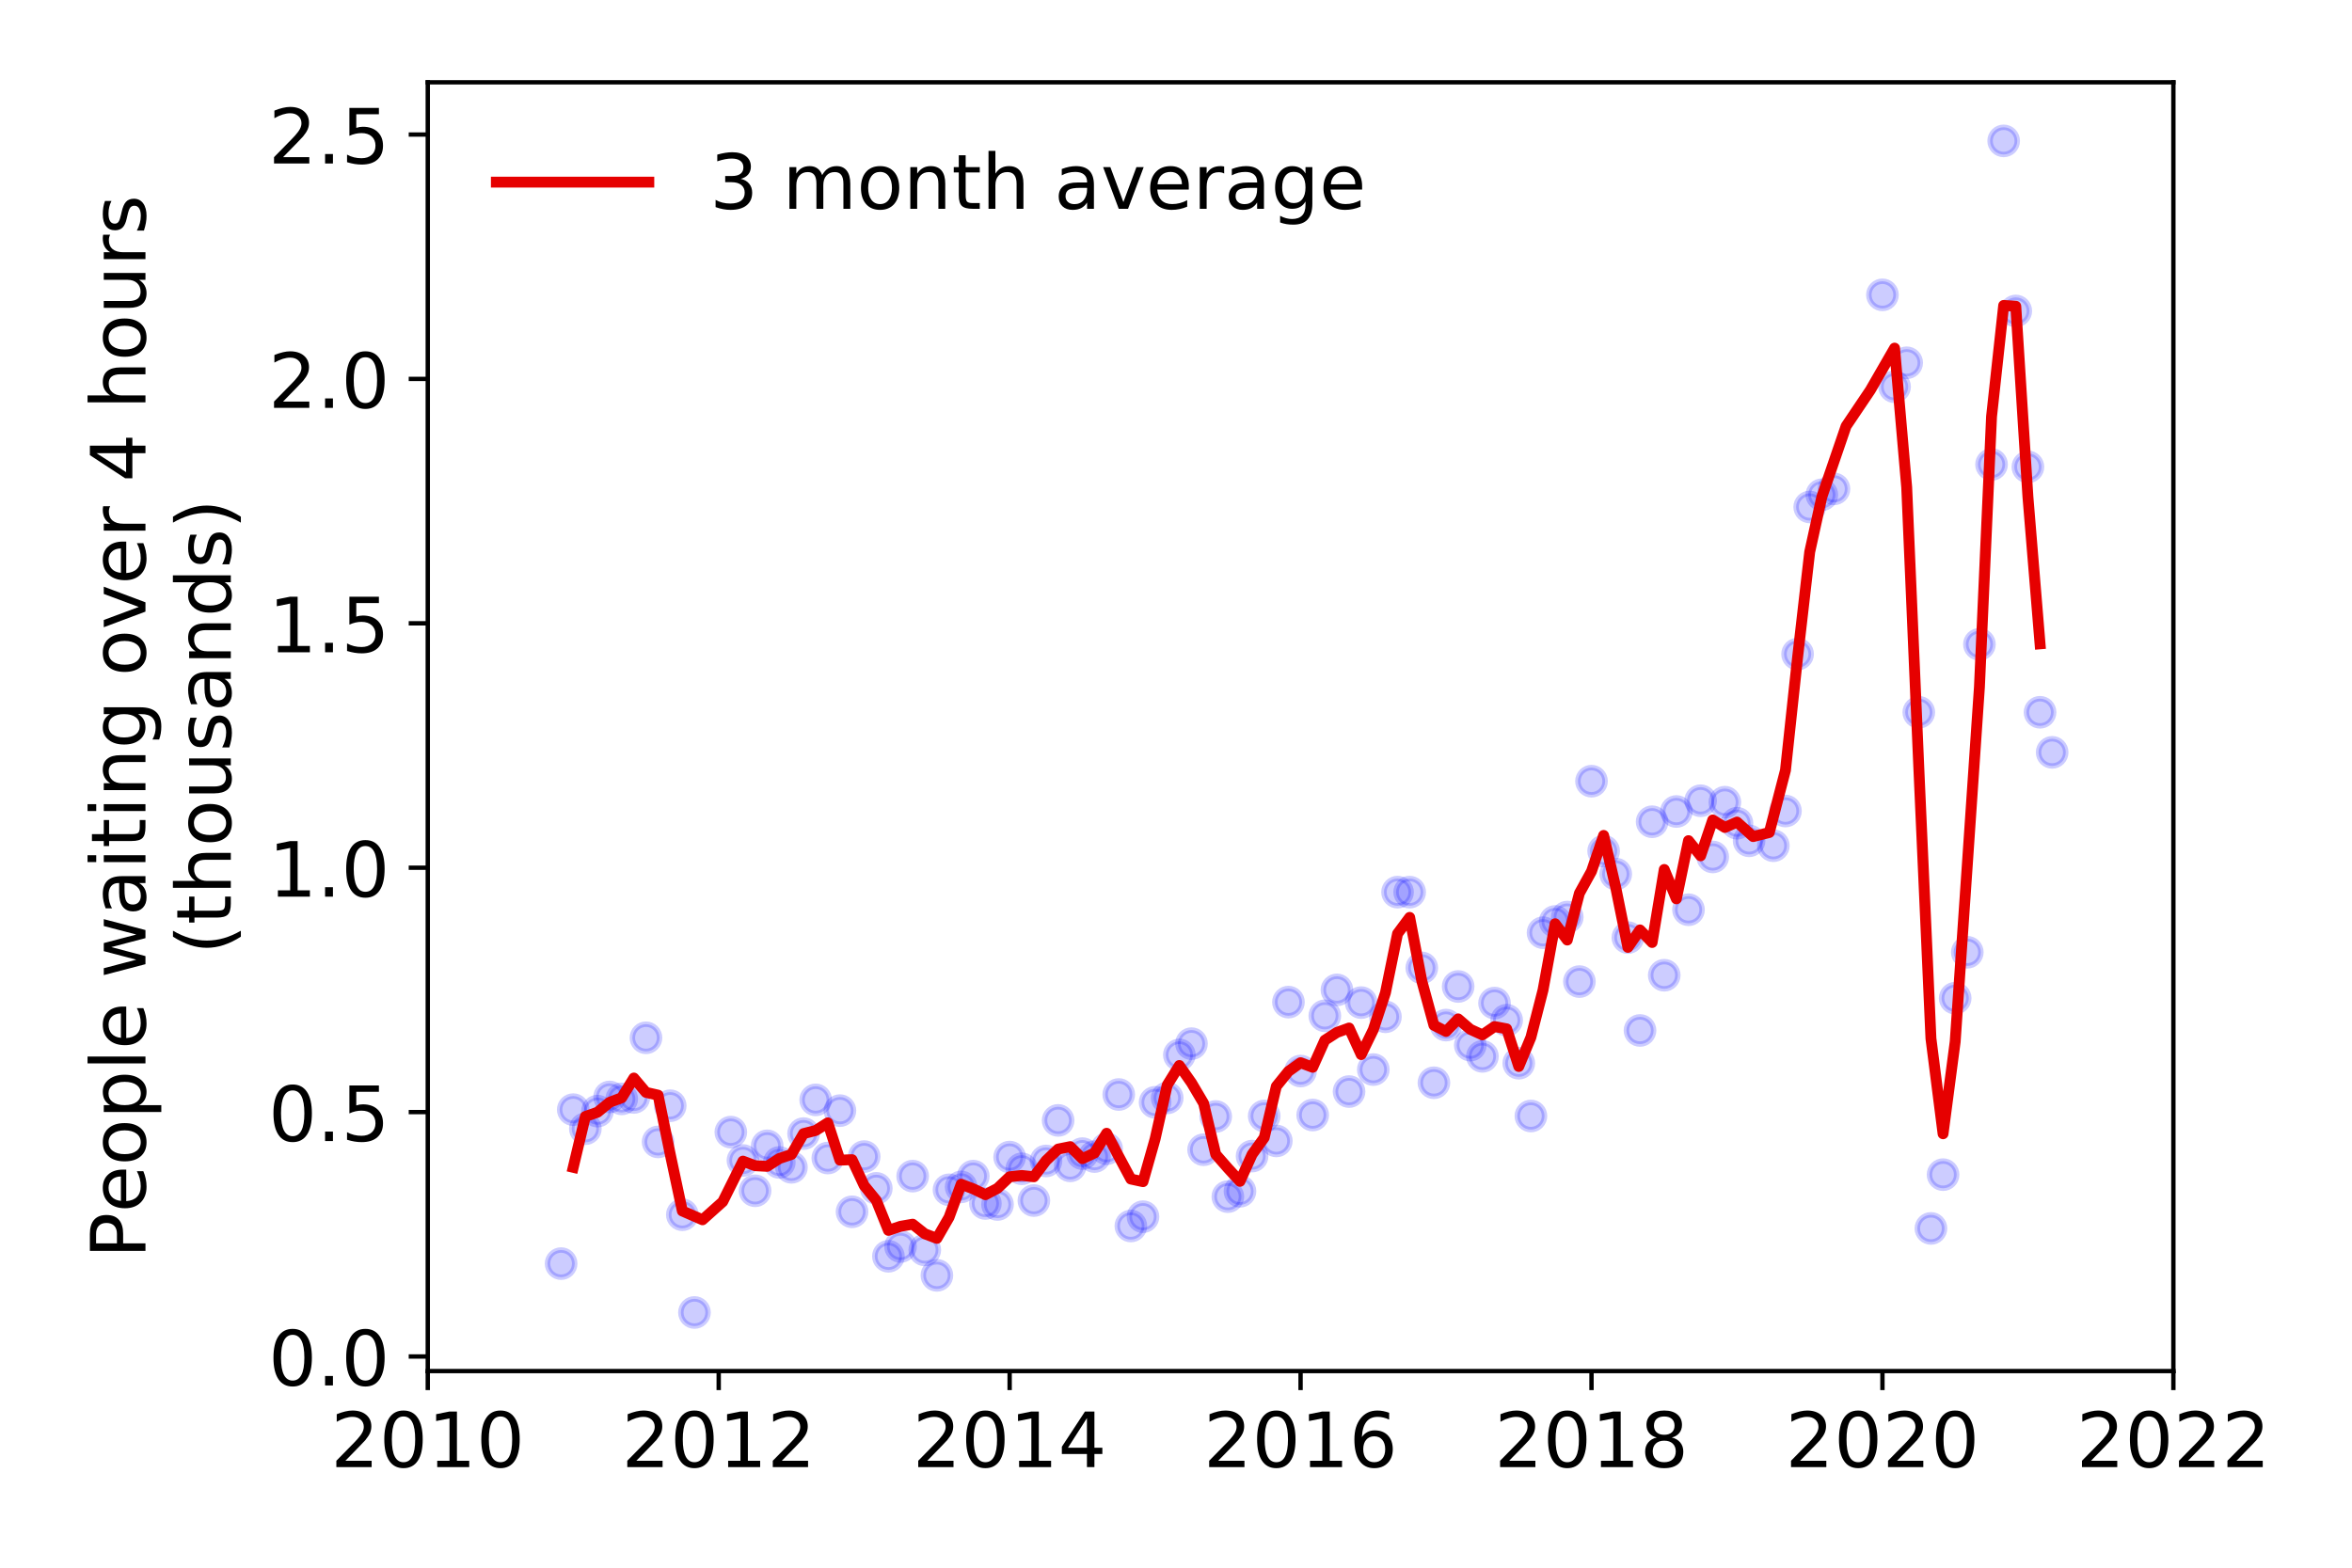 <?xml version="1.0" encoding="utf-8" standalone="no"?>
<!DOCTYPE svg PUBLIC "-//W3C//DTD SVG 1.1//EN"
  "http://www.w3.org/Graphics/SVG/1.1/DTD/svg11.dtd">
<!-- Created with matplotlib (https://matplotlib.org/) -->
<svg height="288pt" version="1.1" viewBox="0 0 432 288" width="432pt" xmlns="http://www.w3.org/2000/svg" xmlns:xlink="http://www.w3.org/1999/xlink">
 <defs>
  <style type="text/css">
*{stroke-linecap:butt;stroke-linejoin:round;}
  </style>
 </defs>
 <g id="figure_1">
  <g id="patch_1">
   <path d="M 0 288 
L 432 288 
L 432 0 
L 0 0 
z
" style="fill:#ffffff;"/>
  </g>
  <g id="axes_1">
   <g id="patch_2">
    <path d="M 78.57 251.88 
L 399.192 251.88 
L 399.192 15.12 
L 78.57 15.12 
z
" style="fill:#ffffff;"/>
   </g>
   <g id="matplotlib.axis_1">
    <g id="xtick_1">
     <g id="line2d_1">
      <defs>
       <path d="M 0 0 
L 0 3.5 
" id="m7c35ef560e" style="stroke:#000000;stroke-width:0.8;"/>
      </defs>
      <g>
       <use style="stroke:#000000;stroke-width:0.8;" x="78.57" xlink:href="#m7c35ef560e" y="251.88"/>
      </g>
     </g>
     <g id="text_1">
      <!-- 2010 -->
      <defs>
       <path d="M 19.188 8.297 
L 53.609 8.297 
L 53.609 0 
L 7.328 0 
L 7.328 8.297 
Q 12.938 14.109 22.625 23.891 
Q 32.328 33.688 34.812 36.531 
Q 39.547 41.844 41.422 45.531 
Q 43.312 49.219 43.312 52.781 
Q 43.312 58.594 39.234 62.25 
Q 35.156 65.922 28.609 65.922 
Q 23.969 65.922 18.812 64.312 
Q 13.672 62.703 7.812 59.422 
L 7.812 69.391 
Q 13.766 71.781 18.938 73 
Q 24.125 74.219 28.422 74.219 
Q 39.75 74.219 46.484 68.547 
Q 53.219 62.891 53.219 53.422 
Q 53.219 48.922 51.531 44.891 
Q 49.859 40.875 45.406 35.406 
Q 44.188 33.984 37.641 27.219 
Q 31.109 20.453 19.188 8.297 
z
" id="DejaVuSans-50"/>
       <path d="M 31.781 66.406 
Q 24.172 66.406 20.328 58.906 
Q 16.5 51.422 16.5 36.375 
Q 16.5 21.391 20.328 13.891 
Q 24.172 6.391 31.781 6.391 
Q 39.453 6.391 43.281 13.891 
Q 47.125 21.391 47.125 36.375 
Q 47.125 51.422 43.281 58.906 
Q 39.453 66.406 31.781 66.406 
z
M 31.781 74.219 
Q 44.047 74.219 50.516 64.516 
Q 56.984 54.828 56.984 36.375 
Q 56.984 17.969 50.516 8.266 
Q 44.047 -1.422 31.781 -1.422 
Q 19.531 -1.422 13.062 8.266 
Q 6.594 17.969 6.594 36.375 
Q 6.594 54.828 13.062 64.516 
Q 19.531 74.219 31.781 74.219 
z
" id="DejaVuSans-48"/>
       <path d="M 12.406 8.297 
L 28.516 8.297 
L 28.516 63.922 
L 10.984 60.406 
L 10.984 69.391 
L 28.422 72.906 
L 38.281 72.906 
L 38.281 8.297 
L 54.391 8.297 
L 54.391 0 
L 12.406 0 
z
" id="DejaVuSans-49"/>
      </defs>
      <g transform="translate(60.755 269.518)scale(0.14 -0.14)">
       <use xlink:href="#DejaVuSans-50"/>
       <use x="63.623" xlink:href="#DejaVuSans-48"/>
       <use x="127.246" xlink:href="#DejaVuSans-49"/>
       <use x="190.869" xlink:href="#DejaVuSans-48"/>
      </g>
     </g>
    </g>
    <g id="xtick_2">
     <g id="line2d_2">
      <g>
       <use style="stroke:#000000;stroke-width:0.8;" x="132.007" xlink:href="#m7c35ef560e" y="251.88"/>
      </g>
     </g>
     <g id="text_2">
      <!-- 2012 -->
      <g transform="translate(114.192 269.518)scale(0.14 -0.14)">
       <use xlink:href="#DejaVuSans-50"/>
       <use x="63.623" xlink:href="#DejaVuSans-48"/>
       <use x="127.246" xlink:href="#DejaVuSans-49"/>
       <use x="190.869" xlink:href="#DejaVuSans-50"/>
      </g>
     </g>
    </g>
    <g id="xtick_3">
     <g id="line2d_3">
      <g>
       <use style="stroke:#000000;stroke-width:0.8;" x="185.444" xlink:href="#m7c35ef560e" y="251.88"/>
      </g>
     </g>
     <g id="text_3">
      <!-- 2014 -->
      <defs>
       <path d="M 37.797 64.312 
L 12.891 25.391 
L 37.797 25.391 
z
M 35.203 72.906 
L 47.609 72.906 
L 47.609 25.391 
L 58.016 25.391 
L 58.016 17.188 
L 47.609 17.188 
L 47.609 0 
L 37.797 0 
L 37.797 17.188 
L 4.891 17.188 
L 4.891 26.703 
z
" id="DejaVuSans-52"/>
      </defs>
      <g transform="translate(167.629 269.518)scale(0.14 -0.14)">
       <use xlink:href="#DejaVuSans-50"/>
       <use x="63.623" xlink:href="#DejaVuSans-48"/>
       <use x="127.246" xlink:href="#DejaVuSans-49"/>
       <use x="190.869" xlink:href="#DejaVuSans-52"/>
      </g>
     </g>
    </g>
    <g id="xtick_4">
     <g id="line2d_4">
      <g>
       <use style="stroke:#000000;stroke-width:0.8;" x="238.881" xlink:href="#m7c35ef560e" y="251.88"/>
      </g>
     </g>
     <g id="text_4">
      <!-- 2016 -->
      <defs>
       <path d="M 33.016 40.375 
Q 26.375 40.375 22.484 35.828 
Q 18.609 31.297 18.609 23.391 
Q 18.609 15.531 22.484 10.953 
Q 26.375 6.391 33.016 6.391 
Q 39.656 6.391 43.531 10.953 
Q 47.406 15.531 47.406 23.391 
Q 47.406 31.297 43.531 35.828 
Q 39.656 40.375 33.016 40.375 
z
M 52.594 71.297 
L 52.594 62.312 
Q 48.875 64.062 45.094 64.984 
Q 41.312 65.922 37.594 65.922 
Q 27.828 65.922 22.672 59.328 
Q 17.531 52.734 16.797 39.406 
Q 19.672 43.656 24.016 45.922 
Q 28.375 48.188 33.594 48.188 
Q 44.578 48.188 50.953 41.516 
Q 57.328 34.859 57.328 23.391 
Q 57.328 12.156 50.688 5.359 
Q 44.047 -1.422 33.016 -1.422 
Q 20.359 -1.422 13.672 8.266 
Q 6.984 17.969 6.984 36.375 
Q 6.984 53.656 15.188 63.938 
Q 23.391 74.219 37.203 74.219 
Q 40.922 74.219 44.703 73.484 
Q 48.484 72.75 52.594 71.297 
z
" id="DejaVuSans-54"/>
      </defs>
      <g transform="translate(221.066 269.518)scale(0.14 -0.14)">
       <use xlink:href="#DejaVuSans-50"/>
       <use x="63.623" xlink:href="#DejaVuSans-48"/>
       <use x="127.246" xlink:href="#DejaVuSans-49"/>
       <use x="190.869" xlink:href="#DejaVuSans-54"/>
      </g>
     </g>
    </g>
    <g id="xtick_5">
     <g id="line2d_5">
      <g>
       <use style="stroke:#000000;stroke-width:0.8;" x="292.318" xlink:href="#m7c35ef560e" y="251.88"/>
      </g>
     </g>
     <g id="text_5">
      <!-- 2018 -->
      <defs>
       <path d="M 31.781 34.625 
Q 24.75 34.625 20.719 30.859 
Q 16.703 27.094 16.703 20.516 
Q 16.703 13.922 20.719 10.156 
Q 24.75 6.391 31.781 6.391 
Q 38.812 6.391 42.859 10.172 
Q 46.922 13.969 46.922 20.516 
Q 46.922 27.094 42.891 30.859 
Q 38.875 34.625 31.781 34.625 
z
M 21.922 38.812 
Q 15.578 40.375 12.031 44.719 
Q 8.5 49.078 8.5 55.328 
Q 8.5 64.062 14.719 69.141 
Q 20.953 74.219 31.781 74.219 
Q 42.672 74.219 48.875 69.141 
Q 55.078 64.062 55.078 55.328 
Q 55.078 49.078 51.531 44.719 
Q 48 40.375 41.703 38.812 
Q 48.828 37.156 52.797 32.312 
Q 56.781 27.484 56.781 20.516 
Q 56.781 9.906 50.312 4.234 
Q 43.844 -1.422 31.781 -1.422 
Q 19.734 -1.422 13.25 4.234 
Q 6.781 9.906 6.781 20.516 
Q 6.781 27.484 10.781 32.312 
Q 14.797 37.156 21.922 38.812 
z
M 18.312 54.391 
Q 18.312 48.734 21.844 45.562 
Q 25.391 42.391 31.781 42.391 
Q 38.141 42.391 41.719 45.562 
Q 45.312 48.734 45.312 54.391 
Q 45.312 60.062 41.719 63.234 
Q 38.141 66.406 31.781 66.406 
Q 25.391 66.406 21.844 63.234 
Q 18.312 60.062 18.312 54.391 
z
" id="DejaVuSans-56"/>
      </defs>
      <g transform="translate(274.503 269.518)scale(0.14 -0.14)">
       <use xlink:href="#DejaVuSans-50"/>
       <use x="63.623" xlink:href="#DejaVuSans-48"/>
       <use x="127.246" xlink:href="#DejaVuSans-49"/>
       <use x="190.869" xlink:href="#DejaVuSans-56"/>
      </g>
     </g>
    </g>
    <g id="xtick_6">
     <g id="line2d_6">
      <g>
       <use style="stroke:#000000;stroke-width:0.8;" x="345.755" xlink:href="#m7c35ef560e" y="251.88"/>
      </g>
     </g>
     <g id="text_6">
      <!-- 2020 -->
      <g transform="translate(327.94 269.518)scale(0.14 -0.14)">
       <use xlink:href="#DejaVuSans-50"/>
       <use x="63.623" xlink:href="#DejaVuSans-48"/>
       <use x="127.246" xlink:href="#DejaVuSans-50"/>
       <use x="190.869" xlink:href="#DejaVuSans-48"/>
      </g>
     </g>
    </g>
    <g id="xtick_7">
     <g id="line2d_7">
      <g>
       <use style="stroke:#000000;stroke-width:0.8;" x="399.192" xlink:href="#m7c35ef560e" y="251.88"/>
      </g>
     </g>
     <g id="text_7">
      <!-- 2022 -->
      <g transform="translate(381.377 269.518)scale(0.14 -0.14)">
       <use xlink:href="#DejaVuSans-50"/>
       <use x="63.623" xlink:href="#DejaVuSans-48"/>
       <use x="127.246" xlink:href="#DejaVuSans-50"/>
       <use x="190.869" xlink:href="#DejaVuSans-50"/>
      </g>
     </g>
    </g>
   </g>
   <g id="matplotlib.axis_2">
    <g id="ytick_1">
     <g id="line2d_8">
      <defs>
       <path d="M 0 0 
L -3.5 0 
" id="m6511807589" style="stroke:#000000;stroke-width:0.8;"/>
      </defs>
      <g>
       <use style="stroke:#000000;stroke-width:0.8;" x="78.57" xlink:href="#m6511807589" y="249.2"/>
      </g>
     </g>
     <g id="text_8">
      <!-- 0.0 -->
      <defs>
       <path d="M 10.688 12.406 
L 21 12.406 
L 21 0 
L 10.688 0 
z
" id="DejaVuSans-46"/>
      </defs>
      <g transform="translate(49.306 254.519)scale(0.14 -0.14)">
       <use xlink:href="#DejaVuSans-48"/>
       <use x="63.623" xlink:href="#DejaVuSans-46"/>
       <use x="95.41" xlink:href="#DejaVuSans-48"/>
      </g>
     </g>
    </g>
    <g id="ytick_2">
     <g id="line2d_9">
      <g>
       <use style="stroke:#000000;stroke-width:0.8;" x="78.57" xlink:href="#m6511807589" y="204.303"/>
      </g>
     </g>
     <g id="text_9">
      <!-- 0.5 -->
      <defs>
       <path d="M 10.797 72.906 
L 49.516 72.906 
L 49.516 64.594 
L 19.828 64.594 
L 19.828 46.734 
Q 21.969 47.469 24.109 47.828 
Q 26.266 48.188 28.422 48.188 
Q 40.625 48.188 47.75 41.5 
Q 54.891 34.812 54.891 23.391 
Q 54.891 11.625 47.562 5.094 
Q 40.234 -1.422 26.906 -1.422 
Q 22.312 -1.422 17.547 -0.641 
Q 12.797 0.141 7.719 1.703 
L 7.719 11.625 
Q 12.109 9.234 16.797 8.062 
Q 21.484 6.891 26.703 6.891 
Q 35.156 6.891 40.078 11.328 
Q 45.016 15.766 45.016 23.391 
Q 45.016 31 40.078 35.438 
Q 35.156 39.891 26.703 39.891 
Q 22.75 39.891 18.812 39.016 
Q 14.891 38.141 10.797 36.281 
z
" id="DejaVuSans-53"/>
      </defs>
      <g transform="translate(49.306 209.622)scale(0.14 -0.14)">
       <use xlink:href="#DejaVuSans-48"/>
       <use x="63.623" xlink:href="#DejaVuSans-46"/>
       <use x="95.41" xlink:href="#DejaVuSans-53"/>
      </g>
     </g>
    </g>
    <g id="ytick_3">
     <g id="line2d_10">
      <g>
       <use style="stroke:#000000;stroke-width:0.8;" x="78.57" xlink:href="#m6511807589" y="159.406"/>
      </g>
     </g>
     <g id="text_10">
      <!-- 1.0 -->
      <g transform="translate(49.306 164.724)scale(0.14 -0.14)">
       <use xlink:href="#DejaVuSans-49"/>
       <use x="63.623" xlink:href="#DejaVuSans-46"/>
       <use x="95.41" xlink:href="#DejaVuSans-48"/>
      </g>
     </g>
    </g>
    <g id="ytick_4">
     <g id="line2d_11">
      <g>
       <use style="stroke:#000000;stroke-width:0.8;" x="78.57" xlink:href="#m6511807589" y="114.509"/>
      </g>
     </g>
     <g id="text_11">
      <!-- 1.5 -->
      <g transform="translate(49.306 119.827)scale(0.14 -0.14)">
       <use xlink:href="#DejaVuSans-49"/>
       <use x="63.623" xlink:href="#DejaVuSans-46"/>
       <use x="95.41" xlink:href="#DejaVuSans-53"/>
      </g>
     </g>
    </g>
    <g id="ytick_5">
     <g id="line2d_12">
      <g>
       <use style="stroke:#000000;stroke-width:0.8;" x="78.57" xlink:href="#m6511807589" y="69.612"/>
      </g>
     </g>
     <g id="text_12">
      <!-- 2.0 -->
      <g transform="translate(49.306 74.93)scale(0.14 -0.14)">
       <use xlink:href="#DejaVuSans-50"/>
       <use x="63.623" xlink:href="#DejaVuSans-46"/>
       <use x="95.41" xlink:href="#DejaVuSans-48"/>
      </g>
     </g>
    </g>
    <g id="ytick_6">
     <g id="line2d_13">
      <g>
       <use style="stroke:#000000;stroke-width:0.8;" x="78.57" xlink:href="#m6511807589" y="24.714"/>
      </g>
     </g>
     <g id="text_13">
      <!-- 2.5 -->
      <g transform="translate(49.306 30.033)scale(0.14 -0.14)">
       <use xlink:href="#DejaVuSans-50"/>
       <use x="63.623" xlink:href="#DejaVuSans-46"/>
       <use x="95.41" xlink:href="#DejaVuSans-53"/>
      </g>
     </g>
    </g>
    <g id="text_14">
     <!-- People waiting over 4 hours -->
     <defs>
      <path d="M 19.672 64.797 
L 19.672 37.406 
L 32.078 37.406 
Q 38.969 37.406 42.719 40.969 
Q 46.484 44.531 46.484 51.125 
Q 46.484 57.672 42.719 61.234 
Q 38.969 64.797 32.078 64.797 
z
M 9.812 72.906 
L 32.078 72.906 
Q 44.344 72.906 50.609 67.359 
Q 56.891 61.812 56.891 51.125 
Q 56.891 40.328 50.609 34.812 
Q 44.344 29.297 32.078 29.297 
L 19.672 29.297 
L 19.672 0 
L 9.812 0 
z
" id="DejaVuSans-80"/>
      <path d="M 56.203 29.594 
L 56.203 25.203 
L 14.891 25.203 
Q 15.484 15.922 20.484 11.062 
Q 25.484 6.203 34.422 6.203 
Q 39.594 6.203 44.453 7.469 
Q 49.312 8.734 54.109 11.281 
L 54.109 2.781 
Q 49.266 0.734 44.188 -0.344 
Q 39.109 -1.422 33.891 -1.422 
Q 20.797 -1.422 13.156 6.188 
Q 5.516 13.812 5.516 26.812 
Q 5.516 40.234 12.766 48.109 
Q 20.016 56 32.328 56 
Q 43.359 56 49.781 48.891 
Q 56.203 41.797 56.203 29.594 
z
M 47.219 32.234 
Q 47.125 39.594 43.094 43.984 
Q 39.062 48.391 32.422 48.391 
Q 24.906 48.391 20.391 44.141 
Q 15.875 39.891 15.188 32.172 
z
" id="DejaVuSans-101"/>
      <path d="M 30.609 48.391 
Q 23.391 48.391 19.188 42.75 
Q 14.984 37.109 14.984 27.297 
Q 14.984 17.484 19.156 11.844 
Q 23.344 6.203 30.609 6.203 
Q 37.797 6.203 41.984 11.859 
Q 46.188 17.531 46.188 27.297 
Q 46.188 37.016 41.984 42.703 
Q 37.797 48.391 30.609 48.391 
z
M 30.609 56 
Q 42.328 56 49.016 48.375 
Q 55.719 40.766 55.719 27.297 
Q 55.719 13.875 49.016 6.219 
Q 42.328 -1.422 30.609 -1.422 
Q 18.844 -1.422 12.172 6.219 
Q 5.516 13.875 5.516 27.297 
Q 5.516 40.766 12.172 48.375 
Q 18.844 56 30.609 56 
z
" id="DejaVuSans-111"/>
      <path d="M 18.109 8.203 
L 18.109 -20.797 
L 9.078 -20.797 
L 9.078 54.688 
L 18.109 54.688 
L 18.109 46.391 
Q 20.953 51.266 25.266 53.625 
Q 29.594 56 35.594 56 
Q 45.562 56 51.781 48.094 
Q 58.016 40.188 58.016 27.297 
Q 58.016 14.406 51.781 6.484 
Q 45.562 -1.422 35.594 -1.422 
Q 29.594 -1.422 25.266 0.953 
Q 20.953 3.328 18.109 8.203 
z
M 48.688 27.297 
Q 48.688 37.203 44.609 42.844 
Q 40.531 48.484 33.406 48.484 
Q 26.266 48.484 22.188 42.844 
Q 18.109 37.203 18.109 27.297 
Q 18.109 17.391 22.188 11.75 
Q 26.266 6.109 33.406 6.109 
Q 40.531 6.109 44.609 11.75 
Q 48.688 17.391 48.688 27.297 
z
" id="DejaVuSans-112"/>
      <path d="M 9.422 75.984 
L 18.406 75.984 
L 18.406 0 
L 9.422 0 
z
" id="DejaVuSans-108"/>
      <path id="DejaVuSans-32"/>
      <path d="M 4.203 54.688 
L 13.188 54.688 
L 24.422 12.016 
L 35.594 54.688 
L 46.188 54.688 
L 57.422 12.016 
L 68.609 54.688 
L 77.594 54.688 
L 63.281 0 
L 52.688 0 
L 40.922 44.828 
L 29.109 0 
L 18.5 0 
z
" id="DejaVuSans-119"/>
      <path d="M 34.281 27.484 
Q 23.391 27.484 19.188 25 
Q 14.984 22.516 14.984 16.5 
Q 14.984 11.719 18.141 8.906 
Q 21.297 6.109 26.703 6.109 
Q 34.188 6.109 38.703 11.406 
Q 43.219 16.703 43.219 25.484 
L 43.219 27.484 
z
M 52.203 31.203 
L 52.203 0 
L 43.219 0 
L 43.219 8.297 
Q 40.141 3.328 35.547 0.953 
Q 30.953 -1.422 24.312 -1.422 
Q 15.922 -1.422 10.953 3.297 
Q 6 8.016 6 15.922 
Q 6 25.141 12.172 29.828 
Q 18.359 34.516 30.609 34.516 
L 43.219 34.516 
L 43.219 35.406 
Q 43.219 41.609 39.141 45 
Q 35.062 48.391 27.688 48.391 
Q 23 48.391 18.547 47.266 
Q 14.109 46.141 10.016 43.891 
L 10.016 52.203 
Q 14.938 54.109 19.578 55.047 
Q 24.219 56 28.609 56 
Q 40.484 56 46.344 49.844 
Q 52.203 43.703 52.203 31.203 
z
" id="DejaVuSans-97"/>
      <path d="M 9.422 54.688 
L 18.406 54.688 
L 18.406 0 
L 9.422 0 
z
M 9.422 75.984 
L 18.406 75.984 
L 18.406 64.594 
L 9.422 64.594 
z
" id="DejaVuSans-105"/>
      <path d="M 18.312 70.219 
L 18.312 54.688 
L 36.812 54.688 
L 36.812 47.703 
L 18.312 47.703 
L 18.312 18.016 
Q 18.312 11.328 20.141 9.422 
Q 21.969 7.516 27.594 7.516 
L 36.812 7.516 
L 36.812 0 
L 27.594 0 
Q 17.188 0 13.234 3.875 
Q 9.281 7.766 9.281 18.016 
L 9.281 47.703 
L 2.688 47.703 
L 2.688 54.688 
L 9.281 54.688 
L 9.281 70.219 
z
" id="DejaVuSans-116"/>
      <path d="M 54.891 33.016 
L 54.891 0 
L 45.906 0 
L 45.906 32.719 
Q 45.906 40.484 42.875 44.328 
Q 39.844 48.188 33.797 48.188 
Q 26.516 48.188 22.312 43.547 
Q 18.109 38.922 18.109 30.906 
L 18.109 0 
L 9.078 0 
L 9.078 54.688 
L 18.109 54.688 
L 18.109 46.188 
Q 21.344 51.125 25.703 53.562 
Q 30.078 56 35.797 56 
Q 45.219 56 50.047 50.172 
Q 54.891 44.344 54.891 33.016 
z
" id="DejaVuSans-110"/>
      <path d="M 45.406 27.984 
Q 45.406 37.75 41.375 43.109 
Q 37.359 48.484 30.078 48.484 
Q 22.859 48.484 18.828 43.109 
Q 14.797 37.75 14.797 27.984 
Q 14.797 18.266 18.828 12.891 
Q 22.859 7.516 30.078 7.516 
Q 37.359 7.516 41.375 12.891 
Q 45.406 18.266 45.406 27.984 
z
M 54.391 6.781 
Q 54.391 -7.172 48.188 -13.984 
Q 42 -20.797 29.203 -20.797 
Q 24.469 -20.797 20.266 -20.094 
Q 16.062 -19.391 12.109 -17.922 
L 12.109 -9.188 
Q 16.062 -11.328 19.922 -12.344 
Q 23.781 -13.375 27.781 -13.375 
Q 36.625 -13.375 41.016 -8.766 
Q 45.406 -4.156 45.406 5.172 
L 45.406 9.625 
Q 42.625 4.781 38.281 2.391 
Q 33.938 0 27.875 0 
Q 17.828 0 11.672 7.656 
Q 5.516 15.328 5.516 27.984 
Q 5.516 40.672 11.672 48.328 
Q 17.828 56 27.875 56 
Q 33.938 56 38.281 53.609 
Q 42.625 51.219 45.406 46.391 
L 45.406 54.688 
L 54.391 54.688 
z
" id="DejaVuSans-103"/>
      <path d="M 2.984 54.688 
L 12.5 54.688 
L 29.594 8.797 
L 46.688 54.688 
L 56.203 54.688 
L 35.688 0 
L 23.484 0 
z
" id="DejaVuSans-118"/>
      <path d="M 41.109 46.297 
Q 39.594 47.172 37.812 47.578 
Q 36.031 48 33.891 48 
Q 26.266 48 22.188 43.047 
Q 18.109 38.094 18.109 28.812 
L 18.109 0 
L 9.078 0 
L 9.078 54.688 
L 18.109 54.688 
L 18.109 46.188 
Q 20.953 51.172 25.484 53.578 
Q 30.031 56 36.531 56 
Q 37.453 56 38.578 55.875 
Q 39.703 55.766 41.062 55.516 
z
" id="DejaVuSans-114"/>
      <path d="M 54.891 33.016 
L 54.891 0 
L 45.906 0 
L 45.906 32.719 
Q 45.906 40.484 42.875 44.328 
Q 39.844 48.188 33.797 48.188 
Q 26.516 48.188 22.312 43.547 
Q 18.109 38.922 18.109 30.906 
L 18.109 0 
L 9.078 0 
L 9.078 75.984 
L 18.109 75.984 
L 18.109 46.188 
Q 21.344 51.125 25.703 53.562 
Q 30.078 56 35.797 56 
Q 45.219 56 50.047 50.172 
Q 54.891 44.344 54.891 33.016 
z
" id="DejaVuSans-104"/>
      <path d="M 8.5 21.578 
L 8.5 54.688 
L 17.484 54.688 
L 17.484 21.922 
Q 17.484 14.156 20.5 10.266 
Q 23.531 6.391 29.594 6.391 
Q 36.859 6.391 41.078 11.031 
Q 45.312 15.672 45.312 23.688 
L 45.312 54.688 
L 54.297 54.688 
L 54.297 0 
L 45.312 0 
L 45.312 8.406 
Q 42.047 3.422 37.719 1 
Q 33.406 -1.422 27.688 -1.422 
Q 18.266 -1.422 13.375 4.438 
Q 8.5 10.297 8.5 21.578 
z
M 31.109 56 
z
" id="DejaVuSans-117"/>
      <path d="M 44.281 53.078 
L 44.281 44.578 
Q 40.484 46.531 36.375 47.5 
Q 32.281 48.484 27.875 48.484 
Q 21.188 48.484 17.844 46.438 
Q 14.5 44.391 14.5 40.281 
Q 14.5 37.156 16.891 35.375 
Q 19.281 33.594 26.516 31.984 
L 29.594 31.297 
Q 39.156 29.25 43.188 25.516 
Q 47.219 21.781 47.219 15.094 
Q 47.219 7.469 41.188 3.016 
Q 35.156 -1.422 24.609 -1.422 
Q 20.219 -1.422 15.453 -0.562 
Q 10.688 0.297 5.422 2 
L 5.422 11.281 
Q 10.406 8.688 15.234 7.391 
Q 20.062 6.109 24.812 6.109 
Q 31.156 6.109 34.562 8.281 
Q 37.984 10.453 37.984 14.406 
Q 37.984 18.062 35.516 20.016 
Q 33.062 21.969 24.703 23.781 
L 21.578 24.516 
Q 13.234 26.266 9.516 29.906 
Q 5.812 33.547 5.812 39.891 
Q 5.812 47.609 11.281 51.797 
Q 16.75 56 26.812 56 
Q 31.781 56 36.172 55.266 
Q 40.578 54.547 44.281 53.078 
z
" id="DejaVuSans-115"/>
     </defs>
     <g transform="translate(26.717 231.175)rotate(-90)scale(0.14 -0.14)">
      <use xlink:href="#DejaVuSans-80"/>
      <use x="60.256" xlink:href="#DejaVuSans-101"/>
      <use x="121.779" xlink:href="#DejaVuSans-111"/>
      <use x="182.961" xlink:href="#DejaVuSans-112"/>
      <use x="246.438" xlink:href="#DejaVuSans-108"/>
      <use x="274.221" xlink:href="#DejaVuSans-101"/>
      <use x="335.744" xlink:href="#DejaVuSans-32"/>
      <use x="367.531" xlink:href="#DejaVuSans-119"/>
      <use x="449.318" xlink:href="#DejaVuSans-97"/>
      <use x="510.598" xlink:href="#DejaVuSans-105"/>
      <use x="538.381" xlink:href="#DejaVuSans-116"/>
      <use x="577.59" xlink:href="#DejaVuSans-105"/>
      <use x="605.373" xlink:href="#DejaVuSans-110"/>
      <use x="668.752" xlink:href="#DejaVuSans-103"/>
      <use x="732.229" xlink:href="#DejaVuSans-32"/>
      <use x="764.016" xlink:href="#DejaVuSans-111"/>
      <use x="825.197" xlink:href="#DejaVuSans-118"/>
      <use x="884.377" xlink:href="#DejaVuSans-101"/>
      <use x="945.9" xlink:href="#DejaVuSans-114"/>
      <use x="987.014" xlink:href="#DejaVuSans-32"/>
      <use x="1018.801" xlink:href="#DejaVuSans-52"/>
      <use x="1082.424" xlink:href="#DejaVuSans-32"/>
      <use x="1114.211" xlink:href="#DejaVuSans-104"/>
      <use x="1177.59" xlink:href="#DejaVuSans-111"/>
      <use x="1238.771" xlink:href="#DejaVuSans-117"/>
      <use x="1302.15" xlink:href="#DejaVuSans-114"/>
      <use x="1343.264" xlink:href="#DejaVuSans-115"/>
     </g>
     <!-- (thousands) -->
     <defs>
      <path d="M 31 75.875 
Q 24.469 64.656 21.281 53.656 
Q 18.109 42.672 18.109 31.391 
Q 18.109 20.125 21.312 9.062 
Q 24.516 -2 31 -13.188 
L 23.188 -13.188 
Q 15.875 -1.703 12.234 9.375 
Q 8.594 20.453 8.594 31.391 
Q 8.594 42.281 12.203 53.312 
Q 15.828 64.359 23.188 75.875 
z
" id="DejaVuSans-40"/>
      <path d="M 45.406 46.391 
L 45.406 75.984 
L 54.391 75.984 
L 54.391 0 
L 45.406 0 
L 45.406 8.203 
Q 42.578 3.328 38.25 0.953 
Q 33.938 -1.422 27.875 -1.422 
Q 17.969 -1.422 11.734 6.484 
Q 5.516 14.406 5.516 27.297 
Q 5.516 40.188 11.734 48.094 
Q 17.969 56 27.875 56 
Q 33.938 56 38.25 53.625 
Q 42.578 51.266 45.406 46.391 
z
M 14.797 27.297 
Q 14.797 17.391 18.875 11.75 
Q 22.953 6.109 30.078 6.109 
Q 37.203 6.109 41.297 11.75 
Q 45.406 17.391 45.406 27.297 
Q 45.406 37.203 41.297 42.844 
Q 37.203 48.484 30.078 48.484 
Q 22.953 48.484 18.875 42.844 
Q 14.797 37.203 14.797 27.297 
z
" id="DejaVuSans-100"/>
      <path d="M 8.016 75.875 
L 15.828 75.875 
Q 23.141 64.359 26.781 53.312 
Q 30.422 42.281 30.422 31.391 
Q 30.422 20.453 26.781 9.375 
Q 23.141 -1.703 15.828 -13.188 
L 8.016 -13.188 
Q 14.5 -2 17.703 9.062 
Q 20.906 20.125 20.906 31.391 
Q 20.906 42.672 17.703 53.656 
Q 14.5 64.656 8.016 75.875 
z
" id="DejaVuSans-41"/>
     </defs>
     <g transform="translate(42.394 175.325)rotate(-90)scale(0.14 -0.14)">
      <use xlink:href="#DejaVuSans-40"/>
      <use x="39.014" xlink:href="#DejaVuSans-116"/>
      <use x="78.223" xlink:href="#DejaVuSans-104"/>
      <use x="141.602" xlink:href="#DejaVuSans-111"/>
      <use x="202.783" xlink:href="#DejaVuSans-117"/>
      <use x="266.162" xlink:href="#DejaVuSans-115"/>
      <use x="318.262" xlink:href="#DejaVuSans-97"/>
      <use x="379.541" xlink:href="#DejaVuSans-110"/>
      <use x="442.92" xlink:href="#DejaVuSans-100"/>
      <use x="506.396" xlink:href="#DejaVuSans-115"/>
      <use x="558.496" xlink:href="#DejaVuSans-41"/>
     </g>
    </g>
   </g>
   <g id="line2d_14">
    <defs>
     <path d="M 0 2.5 
C 0.663 2.5 1.299 2.237 1.768 1.768 
C 2.237 1.299 2.5 0.663 2.5 0 
C 2.5 -0.663 2.237 -1.299 1.768 -1.768 
C 1.299 -2.237 0.663 -2.5 0 -2.5 
C -0.663 -2.5 -1.299 -2.237 -1.768 -1.768 
C -2.237 -1.299 -2.5 -0.663 -2.5 0 
C -2.5 0.663 -2.237 1.299 -1.768 1.768 
C -1.299 2.237 -0.663 2.5 0 2.5 
z
" id="mfdfe15f0b7" style="stroke:#0000ff;stroke-opacity:0.2;"/>
    </defs>
    <g clip-path="url(#pde692832d5)">
     <use style="fill:#0000ff;fill-opacity:0.2;stroke:#0000ff;stroke-opacity:0.2;" x="376.927" xlink:href="#mfdfe15f0b7" y="138.214"/>
     <use style="fill:#0000ff;fill-opacity:0.2;stroke:#0000ff;stroke-opacity:0.2;" x="374.701" xlink:href="#mfdfe15f0b7" y="130.851"/>
     <use style="fill:#0000ff;fill-opacity:0.2;stroke:#0000ff;stroke-opacity:0.2;" x="372.474" xlink:href="#mfdfe15f0b7" y="85.774"/>
     <use style="fill:#0000ff;fill-opacity:0.2;stroke:#0000ff;stroke-opacity:0.2;" x="370.247" xlink:href="#mfdfe15f0b7" y="57.13"/>
     <use style="fill:#0000ff;fill-opacity:0.2;stroke:#0000ff;stroke-opacity:0.2;" x="368.021" xlink:href="#mfdfe15f0b7" y="25.882"/>
     <use style="fill:#0000ff;fill-opacity:0.2;stroke:#0000ff;stroke-opacity:0.2;" x="365.794" xlink:href="#mfdfe15f0b7" y="85.325"/>
     <use style="fill:#0000ff;fill-opacity:0.2;stroke:#0000ff;stroke-opacity:0.2;" x="363.568" xlink:href="#mfdfe15f0b7" y="118.37"/>
     <use style="fill:#0000ff;fill-opacity:0.2;stroke:#0000ff;stroke-opacity:0.2;" x="361.341" xlink:href="#mfdfe15f0b7" y="174.94"/>
     <use style="fill:#0000ff;fill-opacity:0.2;stroke:#0000ff;stroke-opacity:0.2;" x="359.115" xlink:href="#mfdfe15f0b7" y="183.381"/>
     <use style="fill:#0000ff;fill-opacity:0.2;stroke:#0000ff;stroke-opacity:0.2;" x="356.888" xlink:href="#mfdfe15f0b7" y="215.796"/>
     <use style="fill:#0000ff;fill-opacity:0.2;stroke:#0000ff;stroke-opacity:0.2;" x="354.662" xlink:href="#mfdfe15f0b7" y="225.674"/>
     <use style="fill:#0000ff;fill-opacity:0.2;stroke:#0000ff;stroke-opacity:0.2;" x="352.435" xlink:href="#mfdfe15f0b7" y="130.851"/>
     <use style="fill:#0000ff;fill-opacity:0.2;stroke:#0000ff;stroke-opacity:0.2;" x="350.209" xlink:href="#mfdfe15f0b7" y="66.648"/>
     <use style="fill:#0000ff;fill-opacity:0.2;stroke:#0000ff;stroke-opacity:0.2;" x="347.982" xlink:href="#mfdfe15f0b7" y="71.048"/>
     <use style="fill:#0000ff;fill-opacity:0.2;stroke:#0000ff;stroke-opacity:0.2;" x="345.755" xlink:href="#mfdfe15f0b7" y="54.167"/>
     <use style="fill:#0000ff;fill-opacity:0.2;stroke:#0000ff;stroke-opacity:0.2;" x="336.849" xlink:href="#mfdfe15f0b7" y="89.815"/>
     <use style="fill:#0000ff;fill-opacity:0.2;stroke:#0000ff;stroke-opacity:0.2;" x="334.623" xlink:href="#mfdfe15f0b7" y="90.893"/>
     <use style="fill:#0000ff;fill-opacity:0.2;stroke:#0000ff;stroke-opacity:0.2;" x="332.396" xlink:href="#mfdfe15f0b7" y="93.138"/>
     <use style="fill:#0000ff;fill-opacity:0.2;stroke:#0000ff;stroke-opacity:0.2;" x="330.17" xlink:href="#mfdfe15f0b7" y="120.166"/>
     <use style="fill:#0000ff;fill-opacity:0.2;stroke:#0000ff;stroke-opacity:0.2;" x="327.943" xlink:href="#mfdfe15f0b7" y="148.989"/>
     <use style="fill:#0000ff;fill-opacity:0.2;stroke:#0000ff;stroke-opacity:0.2;" x="325.717" xlink:href="#mfdfe15f0b7" y="155.365"/>
     <use style="fill:#0000ff;fill-opacity:0.2;stroke:#0000ff;stroke-opacity:0.2;" x="321.263" xlink:href="#mfdfe15f0b7" y="154.467"/>
     <use style="fill:#0000ff;fill-opacity:0.2;stroke:#0000ff;stroke-opacity:0.2;" x="319.037" xlink:href="#mfdfe15f0b7" y="151.234"/>
     <use style="fill:#0000ff;fill-opacity:0.2;stroke:#0000ff;stroke-opacity:0.2;" x="316.81" xlink:href="#mfdfe15f0b7" y="147.373"/>
     <use style="fill:#0000ff;fill-opacity:0.2;stroke:#0000ff;stroke-opacity:0.2;" x="314.584" xlink:href="#mfdfe15f0b7" y="157.43"/>
     <use style="fill:#0000ff;fill-opacity:0.2;stroke:#0000ff;stroke-opacity:0.2;" x="312.357" xlink:href="#mfdfe15f0b7" y="147.104"/>
     <use style="fill:#0000ff;fill-opacity:0.2;stroke:#0000ff;stroke-opacity:0.2;" x="310.131" xlink:href="#mfdfe15f0b7" y="167.128"/>
     <use style="fill:#0000ff;fill-opacity:0.2;stroke:#0000ff;stroke-opacity:0.2;" x="307.904" xlink:href="#mfdfe15f0b7" y="149.079"/>
     <use style="fill:#0000ff;fill-opacity:0.2;stroke:#0000ff;stroke-opacity:0.2;" x="305.678" xlink:href="#mfdfe15f0b7" y="179.16"/>
     <use style="fill:#0000ff;fill-opacity:0.2;stroke:#0000ff;stroke-opacity:0.2;" x="303.451" xlink:href="#mfdfe15f0b7" y="150.965"/>
     <use style="fill:#0000ff;fill-opacity:0.2;stroke:#0000ff;stroke-opacity:0.2;" x="301.225" xlink:href="#mfdfe15f0b7" y="189.307"/>
     <use style="fill:#0000ff;fill-opacity:0.2;stroke:#0000ff;stroke-opacity:0.2;" x="298.998" xlink:href="#mfdfe15f0b7" y="172.246"/>
     <use style="fill:#0000ff;fill-opacity:0.2;stroke:#0000ff;stroke-opacity:0.2;" x="296.771" xlink:href="#mfdfe15f0b7" y="160.573"/>
     <use style="fill:#0000ff;fill-opacity:0.2;stroke:#0000ff;stroke-opacity:0.2;" x="294.545" xlink:href="#mfdfe15f0b7" y="156.353"/>
     <use style="fill:#0000ff;fill-opacity:0.2;stroke:#0000ff;stroke-opacity:0.2;" x="292.318" xlink:href="#mfdfe15f0b7" y="143.512"/>
     <use style="fill:#0000ff;fill-opacity:0.2;stroke:#0000ff;stroke-opacity:0.2;" x="290.092" xlink:href="#mfdfe15f0b7" y="180.328"/>
     <use style="fill:#0000ff;fill-opacity:0.2;stroke:#0000ff;stroke-opacity:0.2;" x="287.865" xlink:href="#mfdfe15f0b7" y="168.475"/>
     <use style="fill:#0000ff;fill-opacity:0.2;stroke:#0000ff;stroke-opacity:0.2;" x="285.639" xlink:href="#mfdfe15f0b7" y="169.283"/>
     <use style="fill:#0000ff;fill-opacity:0.2;stroke:#0000ff;stroke-opacity:0.2;" x="283.412" xlink:href="#mfdfe15f0b7" y="171.348"/>
     <use style="fill:#0000ff;fill-opacity:0.2;stroke:#0000ff;stroke-opacity:0.2;" x="281.186" xlink:href="#mfdfe15f0b7" y="205.021"/>
     <use style="fill:#0000ff;fill-opacity:0.2;stroke:#0000ff;stroke-opacity:0.2;" x="278.959" xlink:href="#mfdfe15f0b7" y="195.323"/>
     <use style="fill:#0000ff;fill-opacity:0.2;stroke:#0000ff;stroke-opacity:0.2;" x="276.733" xlink:href="#mfdfe15f0b7" y="187.421"/>
     <use style="fill:#0000ff;fill-opacity:0.2;stroke:#0000ff;stroke-opacity:0.2;" x="274.506" xlink:href="#mfdfe15f0b7" y="184.279"/>
     <use style="fill:#0000ff;fill-opacity:0.2;stroke:#0000ff;stroke-opacity:0.2;" x="272.279" xlink:href="#mfdfe15f0b7" y="194.066"/>
     <use style="fill:#0000ff;fill-opacity:0.2;stroke:#0000ff;stroke-opacity:0.2;" x="270.053" xlink:href="#mfdfe15f0b7" y="192.001"/>
     <use style="fill:#0000ff;fill-opacity:0.2;stroke:#0000ff;stroke-opacity:0.2;" x="267.826" xlink:href="#mfdfe15f0b7" y="181.226"/>
     <use style="fill:#0000ff;fill-opacity:0.2;stroke:#0000ff;stroke-opacity:0.2;" x="265.6" xlink:href="#mfdfe15f0b7" y="188.319"/>
     <use style="fill:#0000ff;fill-opacity:0.2;stroke:#0000ff;stroke-opacity:0.2;" x="263.373" xlink:href="#mfdfe15f0b7" y="198.915"/>
     <use style="fill:#0000ff;fill-opacity:0.2;stroke:#0000ff;stroke-opacity:0.2;" x="261.147" xlink:href="#mfdfe15f0b7" y="177.813"/>
     <use style="fill:#0000ff;fill-opacity:0.2;stroke:#0000ff;stroke-opacity:0.2;" x="258.92" xlink:href="#mfdfe15f0b7" y="163.895"/>
     <use style="fill:#0000ff;fill-opacity:0.2;stroke:#0000ff;stroke-opacity:0.2;" x="256.694" xlink:href="#mfdfe15f0b7" y="163.895"/>
     <use style="fill:#0000ff;fill-opacity:0.2;stroke:#0000ff;stroke-opacity:0.2;" x="254.467" xlink:href="#mfdfe15f0b7" y="186.793"/>
     <use style="fill:#0000ff;fill-opacity:0.2;stroke:#0000ff;stroke-opacity:0.2;" x="252.241" xlink:href="#mfdfe15f0b7" y="196.491"/>
     <use style="fill:#0000ff;fill-opacity:0.2;stroke:#0000ff;stroke-opacity:0.2;" x="250.014" xlink:href="#mfdfe15f0b7" y="184.189"/>
     <use style="fill:#0000ff;fill-opacity:0.2;stroke:#0000ff;stroke-opacity:0.2;" x="247.787" xlink:href="#mfdfe15f0b7" y="200.531"/>
     <use style="fill:#0000ff;fill-opacity:0.2;stroke:#0000ff;stroke-opacity:0.2;" x="245.561" xlink:href="#mfdfe15f0b7" y="181.854"/>
     <use style="fill:#0000ff;fill-opacity:0.2;stroke:#0000ff;stroke-opacity:0.2;" x="243.334" xlink:href="#mfdfe15f0b7" y="186.613"/>
     <use style="fill:#0000ff;fill-opacity:0.2;stroke:#0000ff;stroke-opacity:0.2;" x="241.108" xlink:href="#mfdfe15f0b7" y="204.841"/>
     <use style="fill:#0000ff;fill-opacity:0.2;stroke:#0000ff;stroke-opacity:0.2;" x="238.881" xlink:href="#mfdfe15f0b7" y="196.76"/>
     <use style="fill:#0000ff;fill-opacity:0.2;stroke:#0000ff;stroke-opacity:0.2;" x="236.655" xlink:href="#mfdfe15f0b7" y="184.099"/>
     <use style="fill:#0000ff;fill-opacity:0.2;stroke:#0000ff;stroke-opacity:0.2;" x="234.428" xlink:href="#mfdfe15f0b7" y="209.6"/>
     <use style="fill:#0000ff;fill-opacity:0.2;stroke:#0000ff;stroke-opacity:0.2;" x="232.202" xlink:href="#mfdfe15f0b7" y="205.021"/>
     <use style="fill:#0000ff;fill-opacity:0.2;stroke:#0000ff;stroke-opacity:0.2;" x="229.975" xlink:href="#mfdfe15f0b7" y="212.384"/>
     <use style="fill:#0000ff;fill-opacity:0.2;stroke:#0000ff;stroke-opacity:0.2;" x="227.749" xlink:href="#mfdfe15f0b7" y="218.849"/>
     <use style="fill:#0000ff;fill-opacity:0.2;stroke:#0000ff;stroke-opacity:0.2;" x="225.522" xlink:href="#mfdfe15f0b7" y="219.837"/>
     <use style="fill:#0000ff;fill-opacity:0.2;stroke:#0000ff;stroke-opacity:0.2;" x="223.295" xlink:href="#mfdfe15f0b7" y="205.111"/>
     <use style="fill:#0000ff;fill-opacity:0.2;stroke:#0000ff;stroke-opacity:0.2;" x="221.069" xlink:href="#mfdfe15f0b7" y="211.217"/>
     <use style="fill:#0000ff;fill-opacity:0.2;stroke:#0000ff;stroke-opacity:0.2;" x="218.842" xlink:href="#mfdfe15f0b7" y="191.731"/>
     <use style="fill:#0000ff;fill-opacity:0.2;stroke:#0000ff;stroke-opacity:0.2;" x="216.616" xlink:href="#mfdfe15f0b7" y="193.797"/>
     <use style="fill:#0000ff;fill-opacity:0.2;stroke:#0000ff;stroke-opacity:0.2;" x="214.389" xlink:href="#mfdfe15f0b7" y="201.699"/>
     <use style="fill:#0000ff;fill-opacity:0.2;stroke:#0000ff;stroke-opacity:0.2;" x="212.163" xlink:href="#mfdfe15f0b7" y="202.507"/>
     <use style="fill:#0000ff;fill-opacity:0.2;stroke:#0000ff;stroke-opacity:0.2;" x="209.936" xlink:href="#mfdfe15f0b7" y="223.519"/>
     <use style="fill:#0000ff;fill-opacity:0.2;stroke:#0000ff;stroke-opacity:0.2;" x="207.71" xlink:href="#mfdfe15f0b7" y="225.225"/>
     <use style="fill:#0000ff;fill-opacity:0.2;stroke:#0000ff;stroke-opacity:0.2;" x="205.483" xlink:href="#mfdfe15f0b7" y="201.07"/>
     <use style="fill:#0000ff;fill-opacity:0.2;stroke:#0000ff;stroke-opacity:0.2;" x="203.257" xlink:href="#mfdfe15f0b7" y="211.037"/>
     <use style="fill:#0000ff;fill-opacity:0.2;stroke:#0000ff;stroke-opacity:0.2;" x="201.03" xlink:href="#mfdfe15f0b7" y="212.474"/>
     <use style="fill:#0000ff;fill-opacity:0.2;stroke:#0000ff;stroke-opacity:0.2;" x="198.803" xlink:href="#mfdfe15f0b7" y="211.935"/>
     <use style="fill:#0000ff;fill-opacity:0.2;stroke:#0000ff;stroke-opacity:0.2;" x="196.577" xlink:href="#mfdfe15f0b7" y="214.18"/>
     <use style="fill:#0000ff;fill-opacity:0.2;stroke:#0000ff;stroke-opacity:0.2;" x="194.35" xlink:href="#mfdfe15f0b7" y="205.829"/>
     <use style="fill:#0000ff;fill-opacity:0.2;stroke:#0000ff;stroke-opacity:0.2;" x="192.124" xlink:href="#mfdfe15f0b7" y="213.282"/>
     <use style="fill:#0000ff;fill-opacity:0.2;stroke:#0000ff;stroke-opacity:0.2;" x="189.897" xlink:href="#mfdfe15f0b7" y="220.555"/>
     <use style="fill:#0000ff;fill-opacity:0.2;stroke:#0000ff;stroke-opacity:0.2;" x="187.671" xlink:href="#mfdfe15f0b7" y="214.719"/>
     <use style="fill:#0000ff;fill-opacity:0.2;stroke:#0000ff;stroke-opacity:0.2;" x="185.444" xlink:href="#mfdfe15f0b7" y="212.564"/>
     <use style="fill:#0000ff;fill-opacity:0.2;stroke:#0000ff;stroke-opacity:0.2;" x="183.218" xlink:href="#mfdfe15f0b7" y="221.274"/>
     <use style="fill:#0000ff;fill-opacity:0.2;stroke:#0000ff;stroke-opacity:0.2;" x="180.991" xlink:href="#mfdfe15f0b7" y="221.094"/>
     <use style="fill:#0000ff;fill-opacity:0.2;stroke:#0000ff;stroke-opacity:0.2;" x="178.765" xlink:href="#mfdfe15f0b7" y="216.066"/>
     <use style="fill:#0000ff;fill-opacity:0.2;stroke:#0000ff;stroke-opacity:0.2;" x="176.538" xlink:href="#mfdfe15f0b7" y="218.041"/>
     <use style="fill:#0000ff;fill-opacity:0.2;stroke:#0000ff;stroke-opacity:0.2;" x="174.311" xlink:href="#mfdfe15f0b7" y="218.58"/>
     <use style="fill:#0000ff;fill-opacity:0.2;stroke:#0000ff;stroke-opacity:0.2;" x="172.085" xlink:href="#mfdfe15f0b7" y="234.294"/>
     <use style="fill:#0000ff;fill-opacity:0.2;stroke:#0000ff;stroke-opacity:0.2;" x="169.858" xlink:href="#mfdfe15f0b7" y="229.625"/>
     <use style="fill:#0000ff;fill-opacity:0.2;stroke:#0000ff;stroke-opacity:0.2;" x="167.632" xlink:href="#mfdfe15f0b7" y="216.066"/>
     <use style="fill:#0000ff;fill-opacity:0.2;stroke:#0000ff;stroke-opacity:0.2;" x="165.405" xlink:href="#mfdfe15f0b7" y="228.996"/>
     <use style="fill:#0000ff;fill-opacity:0.2;stroke:#0000ff;stroke-opacity:0.2;" x="163.179" xlink:href="#mfdfe15f0b7" y="230.792"/>
     <use style="fill:#0000ff;fill-opacity:0.2;stroke:#0000ff;stroke-opacity:0.2;" x="160.952" xlink:href="#mfdfe15f0b7" y="218.31"/>
     <use style="fill:#0000ff;fill-opacity:0.2;stroke:#0000ff;stroke-opacity:0.2;" x="158.726" xlink:href="#mfdfe15f0b7" y="212.474"/>
     <use style="fill:#0000ff;fill-opacity:0.2;stroke:#0000ff;stroke-opacity:0.2;" x="156.499" xlink:href="#mfdfe15f0b7" y="222.621"/>
     <use style="fill:#0000ff;fill-opacity:0.2;stroke:#0000ff;stroke-opacity:0.2;" x="154.273" xlink:href="#mfdfe15f0b7" y="204.033"/>
     <use style="fill:#0000ff;fill-opacity:0.2;stroke:#0000ff;stroke-opacity:0.2;" x="152.046" xlink:href="#mfdfe15f0b7" y="212.743"/>
     <use style="fill:#0000ff;fill-opacity:0.2;stroke:#0000ff;stroke-opacity:0.2;" x="149.819" xlink:href="#mfdfe15f0b7" y="202.058"/>
     <use style="fill:#0000ff;fill-opacity:0.2;stroke:#0000ff;stroke-opacity:0.2;" x="147.593" xlink:href="#mfdfe15f0b7" y="208.254"/>
     <use style="fill:#0000ff;fill-opacity:0.2;stroke:#0000ff;stroke-opacity:0.2;" x="145.366" xlink:href="#mfdfe15f0b7" y="214.449"/>
     <use style="fill:#0000ff;fill-opacity:0.2;stroke:#0000ff;stroke-opacity:0.2;" x="143.14" xlink:href="#mfdfe15f0b7" y="213.551"/>
     <use style="fill:#0000ff;fill-opacity:0.2;stroke:#0000ff;stroke-opacity:0.2;" x="140.913" xlink:href="#mfdfe15f0b7" y="210.498"/>
     <use style="fill:#0000ff;fill-opacity:0.2;stroke:#0000ff;stroke-opacity:0.2;" x="138.687" xlink:href="#mfdfe15f0b7" y="218.759"/>
     <use style="fill:#0000ff;fill-opacity:0.2;stroke:#0000ff;stroke-opacity:0.2;" x="136.46" xlink:href="#mfdfe15f0b7" y="213.192"/>
     <use style="fill:#0000ff;fill-opacity:0.2;stroke:#0000ff;stroke-opacity:0.2;" x="134.234" xlink:href="#mfdfe15f0b7" y="207.984"/>
     <use style="fill:#0000ff;fill-opacity:0.2;stroke:#0000ff;stroke-opacity:0.2;" x="127.554" xlink:href="#mfdfe15f0b7" y="241.118"/>
     <use style="fill:#0000ff;fill-opacity:0.2;stroke:#0000ff;stroke-opacity:0.2;" x="125.327" xlink:href="#mfdfe15f0b7" y="223.159"/>
     <use style="fill:#0000ff;fill-opacity:0.2;stroke:#0000ff;stroke-opacity:0.2;" x="123.101" xlink:href="#mfdfe15f0b7" y="203.135"/>
     <use style="fill:#0000ff;fill-opacity:0.2;stroke:#0000ff;stroke-opacity:0.2;" x="120.874" xlink:href="#mfdfe15f0b7" y="209.78"/>
     <use style="fill:#0000ff;fill-opacity:0.2;stroke:#0000ff;stroke-opacity:0.2;" x="118.648" xlink:href="#mfdfe15f0b7" y="190.654"/>
     <use style="fill:#0000ff;fill-opacity:0.2;stroke:#0000ff;stroke-opacity:0.2;" x="116.421" xlink:href="#mfdfe15f0b7" y="201.609"/>
     <use style="fill:#0000ff;fill-opacity:0.2;stroke:#0000ff;stroke-opacity:0.2;" x="114.195" xlink:href="#mfdfe15f0b7" y="201.878"/>
     <use style="fill:#0000ff;fill-opacity:0.2;stroke:#0000ff;stroke-opacity:0.2;" x="111.968" xlink:href="#mfdfe15f0b7" y="201.519"/>
     <use style="fill:#0000ff;fill-opacity:0.2;stroke:#0000ff;stroke-opacity:0.2;" x="109.742" xlink:href="#mfdfe15f0b7" y="204.123"/>
     <use style="fill:#0000ff;fill-opacity:0.2;stroke:#0000ff;stroke-opacity:0.2;" x="107.515" xlink:href="#mfdfe15f0b7" y="207.356"/>
     <use style="fill:#0000ff;fill-opacity:0.2;stroke:#0000ff;stroke-opacity:0.2;" x="105.289" xlink:href="#mfdfe15f0b7" y="203.854"/>
     <use style="fill:#0000ff;fill-opacity:0.2;stroke:#0000ff;stroke-opacity:0.2;" x="103.062" xlink:href="#mfdfe15f0b7" y="232.139"/>
    </g>
   </g>
   <g id="line2d_15">
    <path clip-path="url(#pde692832d5)" d="M 374.701 118.28 
L 372.474 91.252 
L 370.247 56.262 
L 368.021 56.112 
L 365.794 76.526 
L 363.568 126.212 
L 361.341 158.897 
L 359.115 191.372 
L 356.888 208.283 
L 354.662 190.774 
L 352.435 141.058 
L 350.209 89.516 
L 347.982 63.955 
L 343.529 71.677 
L 339.076 78.292 
L 334.623 91.282 
L 332.396 101.399 
L 330.17 120.764 
L 327.943 141.507 
L 324.974 152.94 
L 322.006 153.689 
L 319.037 151.025 
L 316.81 152.013 
L 314.584 150.636 
L 312.357 157.221 
L 310.131 154.437 
L 307.904 165.122 
L 305.678 159.735 
L 303.451 173.144 
L 301.225 170.839 
L 298.998 174.042 
L 296.771 163.057 
L 294.545 153.479 
L 292.318 160.064 
L 290.092 164.105 
L 287.865 172.695 
L 285.639 169.702 
L 283.412 181.884 
L 281.186 190.564 
L 278.959 195.922 
L 276.733 189.008 
L 274.506 188.589 
L 272.279 190.115 
L 270.053 189.097 
L 267.826 187.182 
L 265.6 189.487 
L 263.373 188.349 
L 261.147 180.208 
L 258.92 168.535 
L 256.694 171.528 
L 254.467 182.393 
L 252.241 189.157 
L 250.014 193.737 
L 247.787 188.858 
L 245.561 189.666 
L 243.334 191.103 
L 241.108 196.071 
L 238.881 195.233 
L 236.655 196.82 
L 234.428 199.573 
L 232.202 209.002 
L 229.975 212.085 
L 227.749 217.023 
L 225.522 214.599 
L 223.295 212.055 
L 221.069 202.686 
L 218.842 198.915 
L 216.616 195.742 
L 214.389 199.334 
L 212.163 209.241 
L 209.936 217.083 
L 207.71 216.604 
L 205.483 212.444 
L 203.257 208.194 
L 201.03 211.815 
L 198.803 212.863 
L 196.577 210.648 
L 194.35 211.097 
L 192.124 213.222 
L 189.897 216.185 
L 187.671 215.946 
L 185.444 216.185 
L 183.218 218.31 
L 180.991 219.478 
L 178.765 218.4 
L 176.538 217.562 
L 174.311 223.638 
L 172.085 227.499 
L 169.858 226.661 
L 167.632 224.895 
L 165.405 225.284 
L 163.179 226.033 
L 160.952 220.525 
L 158.726 217.802 
L 156.499 213.043 
L 154.273 213.132 
L 152.046 206.278 
L 149.819 207.685 
L 147.593 208.254 
L 145.366 212.085 
L 143.14 212.833 
L 140.913 214.27 
L 138.687 214.15 
L 136.46 213.312 
L 132.749 220.765 
L 129.038 224.087 
L 125.327 222.471 
L 123.101 212.025 
L 120.874 201.19 
L 118.648 200.681 
L 116.421 198.047 
L 114.195 201.669 
L 111.968 202.507 
L 109.742 204.333 
L 107.515 205.111 
L 105.289 214.449 
" style="fill:none;stroke:#e60000;stroke-linecap:square;stroke-width:2;"/>
   </g>
   <g id="patch_3">
    <path d="M 78.57 251.88 
L 78.57 15.12 
" style="fill:none;stroke:#000000;stroke-linecap:square;stroke-linejoin:miter;stroke-width:0.8;"/>
   </g>
   <g id="patch_4">
    <path d="M 399.192 251.88 
L 399.192 15.12 
" style="fill:none;stroke:#000000;stroke-linecap:square;stroke-linejoin:miter;stroke-width:0.8;"/>
   </g>
   <g id="patch_5">
    <path d="M 78.57 251.88 
L 399.192 251.88 
" style="fill:none;stroke:#000000;stroke-linecap:square;stroke-linejoin:miter;stroke-width:0.8;"/>
   </g>
   <g id="patch_6">
    <path d="M 78.57 15.12 
L 399.192 15.12 
" style="fill:none;stroke:#000000;stroke-linecap:square;stroke-linejoin:miter;stroke-width:0.8;"/>
   </g>
   <g id="legend_1">
    <g id="line2d_16">
     <path d="M 91.17 33.458 
L 119.17 33.458 
" style="fill:none;stroke:#e60000;stroke-linecap:square;stroke-width:2;"/>
    </g>
    <g id="line2d_17"/>
    <g id="text_15">
     <!-- 3 month average -->
     <defs>
      <path d="M 40.578 39.312 
Q 47.656 37.797 51.625 33 
Q 55.609 28.219 55.609 21.188 
Q 55.609 10.406 48.188 4.484 
Q 40.766 -1.422 27.094 -1.422 
Q 22.516 -1.422 17.656 -0.516 
Q 12.797 0.391 7.625 2.203 
L 7.625 11.719 
Q 11.719 9.328 16.594 8.109 
Q 21.484 6.891 26.812 6.891 
Q 36.078 6.891 40.938 10.547 
Q 45.797 14.203 45.797 21.188 
Q 45.797 27.641 41.281 31.266 
Q 36.766 34.906 28.719 34.906 
L 20.219 34.906 
L 20.219 43.016 
L 29.109 43.016 
Q 36.375 43.016 40.234 45.922 
Q 44.094 48.828 44.094 54.297 
Q 44.094 59.906 40.109 62.906 
Q 36.141 65.922 28.719 65.922 
Q 24.656 65.922 20.016 65.031 
Q 15.375 64.156 9.812 62.312 
L 9.812 71.094 
Q 15.438 72.656 20.344 73.438 
Q 25.25 74.219 29.594 74.219 
Q 40.828 74.219 47.359 69.109 
Q 53.906 64.016 53.906 55.328 
Q 53.906 49.266 50.438 45.094 
Q 46.969 40.922 40.578 39.312 
z
" id="DejaVuSans-51"/>
      <path d="M 52 44.188 
Q 55.375 50.25 60.062 53.125 
Q 64.75 56 71.094 56 
Q 79.641 56 84.281 50.016 
Q 88.922 44.047 88.922 33.016 
L 88.922 0 
L 79.891 0 
L 79.891 32.719 
Q 79.891 40.578 77.094 44.375 
Q 74.312 48.188 68.609 48.188 
Q 61.625 48.188 57.562 43.547 
Q 53.516 38.922 53.516 30.906 
L 53.516 0 
L 44.484 0 
L 44.484 32.719 
Q 44.484 40.625 41.703 44.406 
Q 38.922 48.188 33.109 48.188 
Q 26.219 48.188 22.156 43.531 
Q 18.109 38.875 18.109 30.906 
L 18.109 0 
L 9.078 0 
L 9.078 54.688 
L 18.109 54.688 
L 18.109 46.188 
Q 21.188 51.219 25.484 53.609 
Q 29.781 56 35.688 56 
Q 41.656 56 45.828 52.969 
Q 50 49.953 52 44.188 
z
" id="DejaVuSans-109"/>
     </defs>
     <g transform="translate(130.37 38.358)scale(0.14 -0.14)">
      <use xlink:href="#DejaVuSans-51"/>
      <use x="63.623" xlink:href="#DejaVuSans-32"/>
      <use x="95.41" xlink:href="#DejaVuSans-109"/>
      <use x="192.822" xlink:href="#DejaVuSans-111"/>
      <use x="254.004" xlink:href="#DejaVuSans-110"/>
      <use x="317.383" xlink:href="#DejaVuSans-116"/>
      <use x="356.592" xlink:href="#DejaVuSans-104"/>
      <use x="419.971" xlink:href="#DejaVuSans-32"/>
      <use x="451.758" xlink:href="#DejaVuSans-97"/>
      <use x="513.037" xlink:href="#DejaVuSans-118"/>
      <use x="572.217" xlink:href="#DejaVuSans-101"/>
      <use x="633.74" xlink:href="#DejaVuSans-114"/>
      <use x="674.854" xlink:href="#DejaVuSans-97"/>
      <use x="736.133" xlink:href="#DejaVuSans-103"/>
      <use x="799.609" xlink:href="#DejaVuSans-101"/>
     </g>
    </g>
   </g>
  </g>
 </g>
 <defs>
  <clipPath id="pde692832d5">
   <rect height="236.76" width="320.623" x="78.57" y="15.12"/>
  </clipPath>
 </defs>
</svg>
